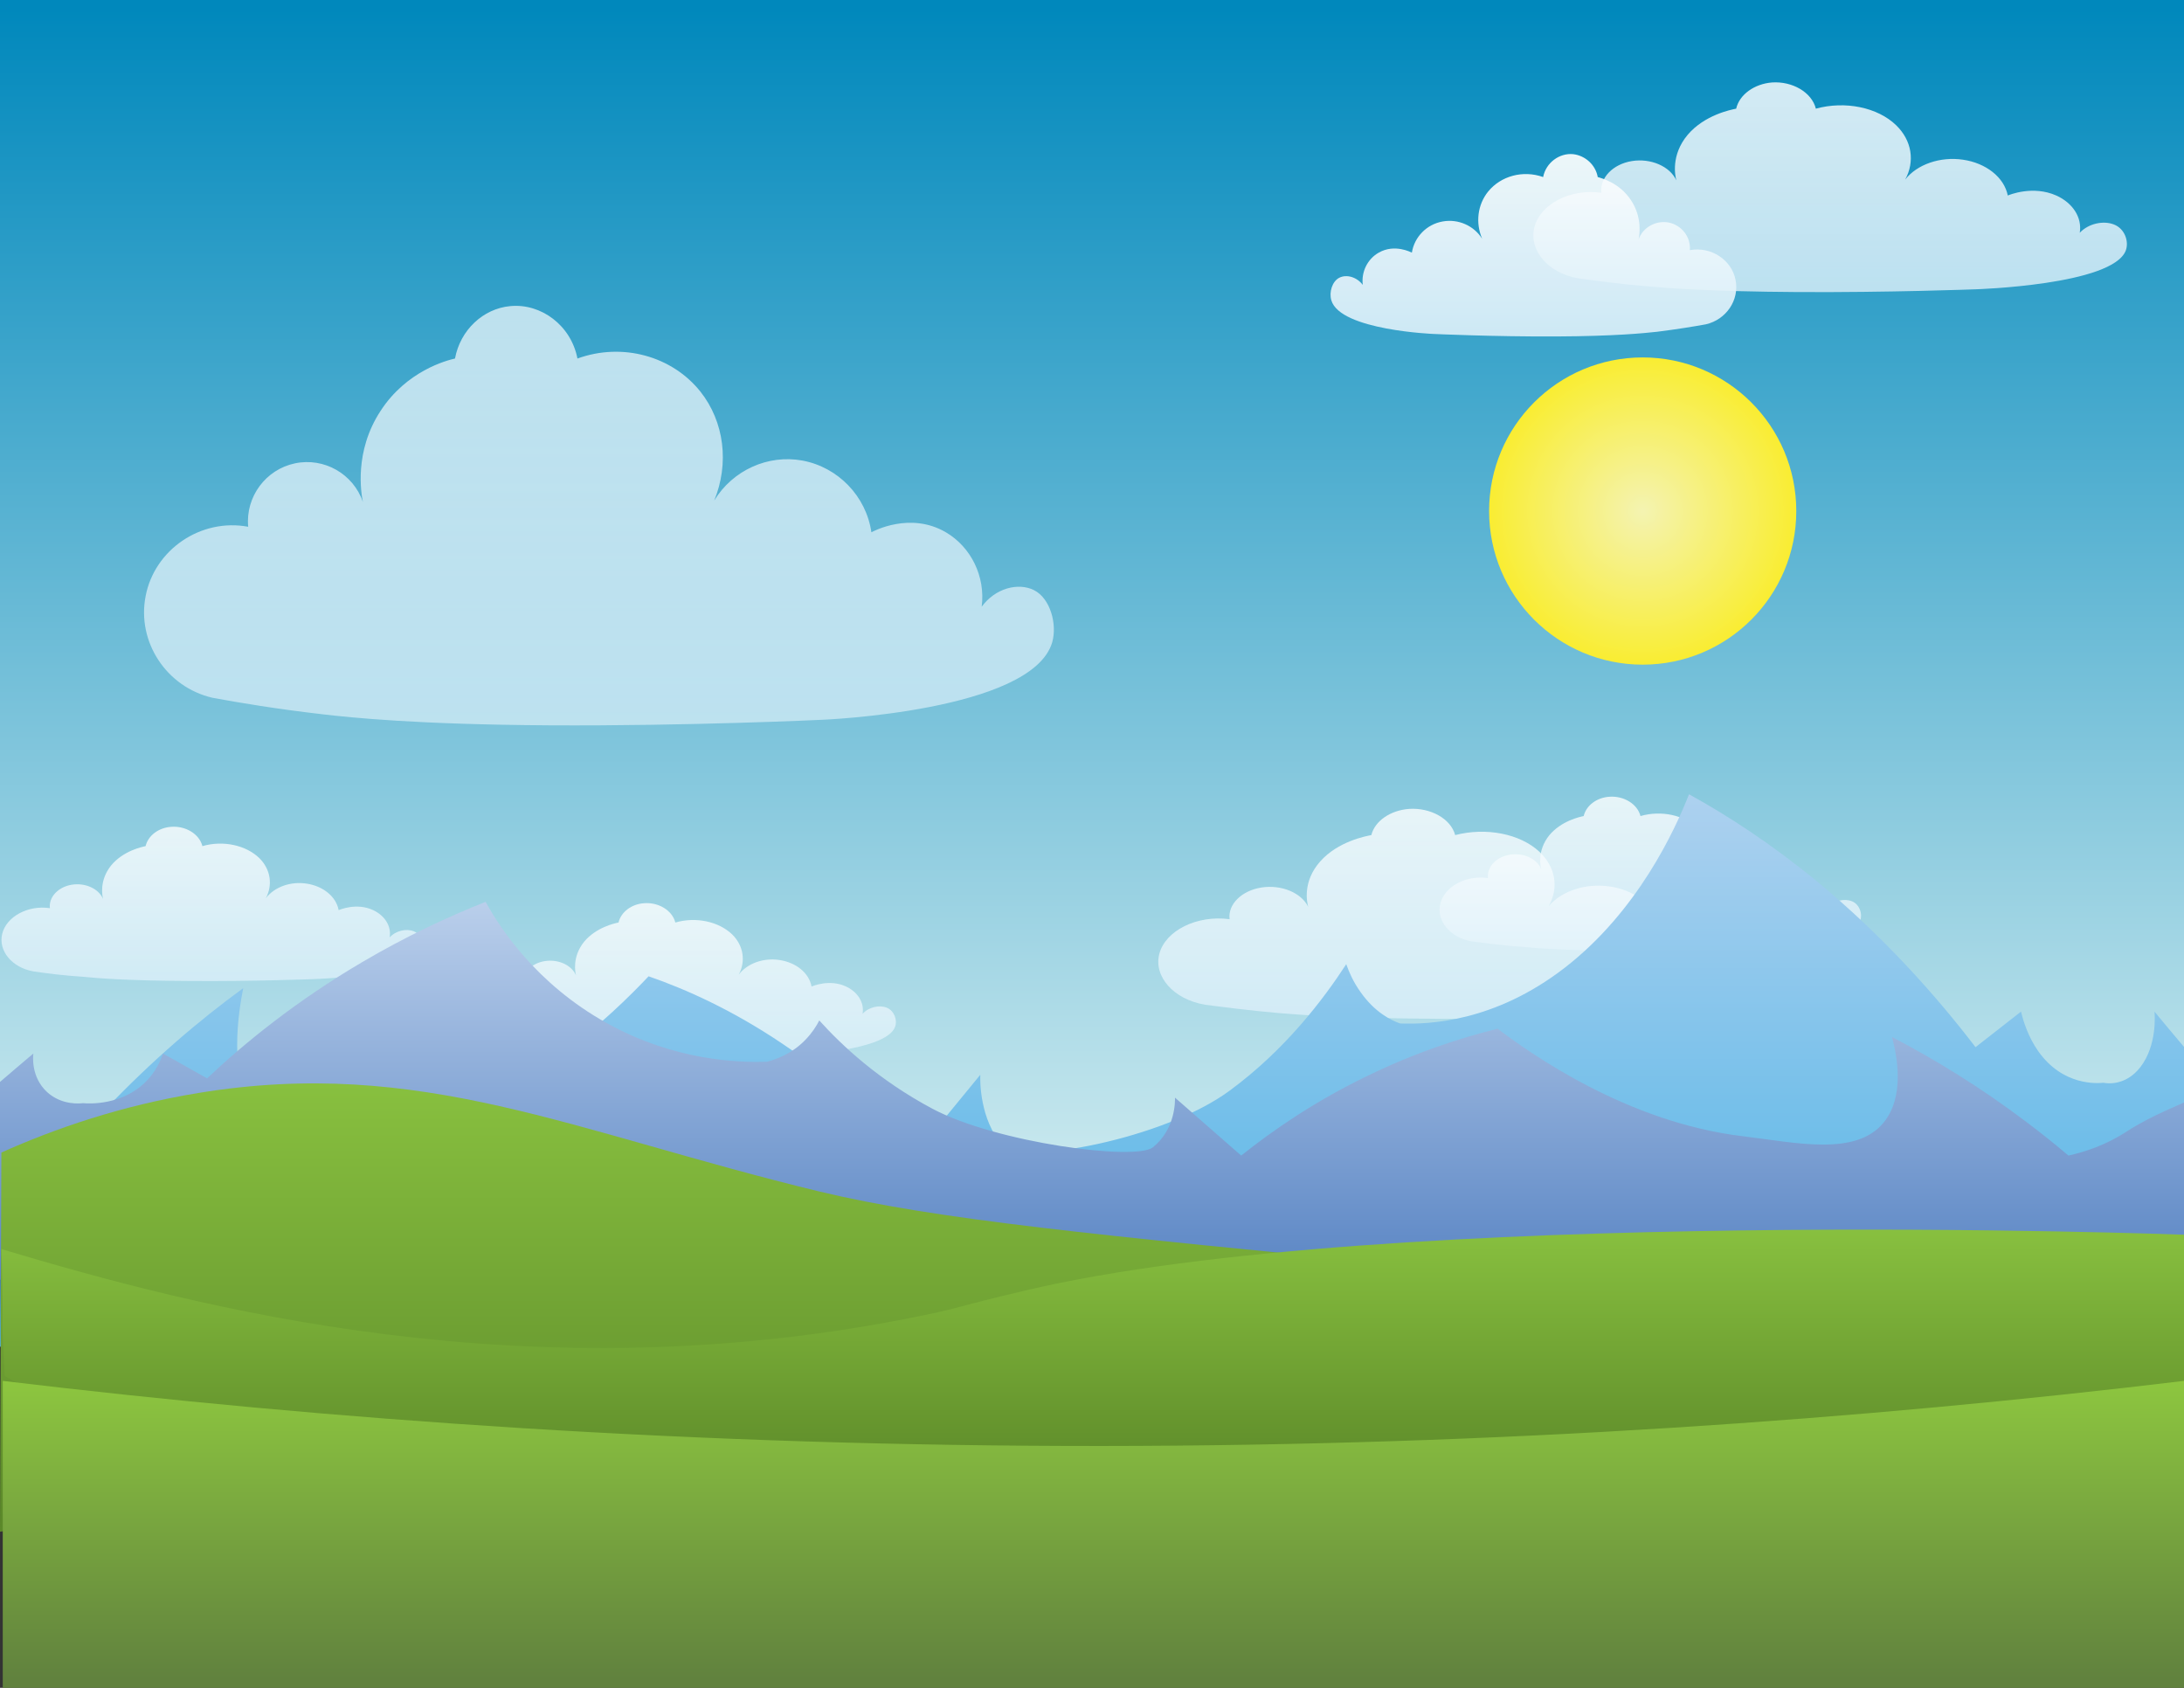 <?xml version="1.0" encoding="UTF-8" standalone="no"?><!DOCTYPE svg PUBLIC "-//W3C//DTD SVG 1.1//EN" "http://www.w3.org/Graphics/SVG/1.1/DTD/svg11.dtd"><svg width="100%" height="100%" viewBox="0 0 792 612" version="1.1" xmlns="http://www.w3.org/2000/svg" xmlns:xlink="http://www.w3.org/1999/xlink" xml:space="preserve" xmlns:serif="http://www.serif.com/" style="fill-rule:evenodd;clip-rule:evenodd;stroke-linejoin:round;stroke-miterlimit:2;"><rect x="0" y="0" width="792" height="612" fill="#333333" stroke="none"/><rect x="0" y="0" width="792" height="456" style="fill:url(#_Linear1);"/><circle cx="595.7" cy="185.3" r="55.7" style="fill:url(#_Radial2);"/><g id="top-clouds"><path d="M77,253c-16.7,-3.9 -27.4,-20.3 -24.2,-36.8c3.2,-16.9 20,-28.4 37.2,-25.2c-1,-10.9 6.4,-20.8 17,-23c10.5,-2.2 21.1,3.8 24.6,14c-0.6,-3 -3.3,-18.2 6.4,-33c9.4,-14.5 23.9,-18.3 27,-19c1.9,-10.3 10.2,-18.1 20,-19c11.2,-1.1 22.1,7 24.4,19c16.3,-5.9 34.3,-0.9 44.6,12c8.7,11 10.5,26.1 5,39.5c6.7,-11 19.5,-16.8 32,-14.5c12.9,2.4 23.1,12.9 25,26c0.6,-0.3 14,-7.6 27,0c9.2,5.4 14.4,16.1 13,27c4.9,-6.7 13.2,-8.9 19,-6c5.9,3 8.4,12.3 6.6,18.8c-7.2,25.2 -83.6,28.2 -83.6,28.2c0,0 -48.4,2.3 -99,2c-47.8,-0.3 -71.7,-2.8 -82,-4c-16.5,-1.9 -30.3,-4.2 -40,-6Z" style="fill:url(#_Linear3);fill-rule:nonzero;"/><path d="M572.2,100.9c-10.9,-1.9 -17.8,-10.2 -15.8,-18.4c2.1,-8.5 13,-14.2 24.3,-12.6c-0.6,-5.4 4.2,-10.4 11.1,-11.5c6.8,-1.1 13.8,1.9 16.1,7c-0.4,-1.5 -2.1,-9.1 4.1,-16.5c6.1,-7.2 15.6,-9.1 17.6,-9.5c1.2,-5.2 6.7,-9 13,-9.5c7.3,-0.5 14.4,3.5 15.9,9.5c10.6,-2.9 22.4,-0.5 29.1,6c5.7,5.5 6.9,13.1 3.3,19.7c4.3,-5.5 12.7,-8.4 20.9,-7.2c8.4,1.2 15,6.4 16.3,13c0.4,-0.2 9.1,-3.8 17.6,0c6,2.7 9.4,8 8.5,13.5c3.2,-3.4 8.6,-4.5 12.4,-3c3.9,1.5 5.5,6.1 4.3,9.4c-4.7,12.6 -54.5,14.1 -54.5,14.1c0,0 -31.6,1.2 -64.6,1c-31.2,-0.2 -46.8,-1.4 -53.5,-2c-10.8,-0.9 -19.8,-2.1 -26.1,-3Z" style="fill:url(#_Linear4);fill-rule:nonzero;"/></g><path id="single-cloud" d="M618.6,117.6c7.4,-1.7 12.2,-8.8 10.8,-16c-1.4,-7.4 -8.9,-12.3 -16.6,-10.9c0.4,-4.7 -2.9,-9 -7.6,-10c-4.7,-0.9 -9.4,1.7 -11,6.1c0.3,-1.3 1.5,-7.9 -2.8,-14.3c-4.2,-6.3 -10.7,-7.9 -12,-8.3c-0.8,-4.5 -4.6,-7.8 -8.9,-8.3c-5,-0.5 -9.9,3.1 -10.9,8.3c-7.3,-2.6 -15.3,-0.4 -19.9,5.2c-3.9,4.8 -4.7,11.4 -2.2,17.2c-3,-4.8 -8.7,-7.3 -14.3,-6.3c-5.8,1 -10.3,5.6 -11.2,11.3c-0.3,-0.1 -6.2,-3.3 -12,0c-4.1,2.3 -6.4,7 -5.8,11.7c-2.2,-2.9 -5.9,-3.9 -8.5,-2.6c-2.6,1.3 -3.8,5.3 -2.9,8.2c3.2,10.9 37.3,12.2 37.3,12.2c0,0 21.6,1 44.2,0.9c21.3,-0.1 32,-1.2 36.6,-1.7c7.2,-0.9 13.3,-1.9 17.7,-2.7Z" style="fill:url(#_Linear5);fill-rule:nonzero;"/><g id="bottom-clouds"><path d="M183.5,379.9c-7.7,-1.4 -12.7,-7.5 -11.2,-13.6c1.5,-6.2 9.3,-10.5 17.3,-9.3c-0.5,-4 3,-7.7 7.9,-8.5c4.9,-0.8 9.8,1.4 11.4,5.2c-0.3,-1.1 -1.5,-6.7 2.9,-12.2c4.4,-5.3 11.1,-6.7 12.5,-7c0.9,-3.8 4.7,-6.7 9.3,-7c5.2,-0.4 10.2,2.6 11.3,7c7.6,-2.2 15.9,-0.3 20.7,4.4c4,4 4.9,9.6 2.3,14.5c3.1,-4.1 9,-6.2 14.8,-5.3c6,0.9 10.7,4.7 11.6,9.6c0.3,-0.1 6.5,-2.8 12.5,0c4.3,2 6.7,5.9 6,9.9c2.3,-2.5 6.1,-3.3 8.8,-2.2c2.7,1.1 3.9,4.5 3,6.9c-3.3,9.3 -38.7,10.4 -38.7,10.4c0,0 -22.5,0.9 -45.9,0.7c-22.2,-0.1 -33.3,-1 -38,-1.5c-7.6,-0.5 -14,-1.4 -18.5,-2Z" style="fill:url(#_Linear6);fill-rule:nonzero;"/><path d="M12,352.2c-7.7,-1.4 -12.7,-7.5 -11.2,-13.6c1.5,-6.2 9.3,-10.5 17.3,-9.3c-0.5,-4 3,-7.7 7.9,-8.5c4.9,-0.8 9.8,1.4 11.4,5.2c-0.3,-1.1 -1.5,-6.7 2.9,-12.2c4.4,-5.3 11.1,-6.7 12.5,-7c0.9,-3.8 4.7,-6.7 9.3,-7c5.2,-0.4 10.2,2.6 11.3,7c7.6,-2.2 15.9,-0.3 20.7,4.4c4,4 4.9,9.6 2.3,14.5c3.1,-4.1 9,-6.2 14.8,-5.3c6,0.9 10.7,4.7 11.6,9.6c0.3,-0.1 6.5,-2.8 12.5,0c4.3,2 6.7,5.9 6,9.9c2.3,-2.5 6.1,-3.3 8.8,-2.2c2.7,1.1 3.9,4.5 3,6.9c-3.3,9.3 -38.7,10.4 -38.7,10.4c0,0 -22.5,0.9 -45.9,0.7c-22.2,-0.1 -33.3,-1 -38,-1.5c-7.6,-0.5 -14,-1.3 -18.5,-2Z" style="fill:url(#_Linear7);fill-rule:nonzero;"/><path d="M533.5,341.3c-7.7,-1.4 -12.7,-7.5 -11.2,-13.6c1.5,-6.2 9.3,-10.5 17.3,-9.3c-0.5,-4 3,-7.7 7.9,-8.5c4.9,-0.8 9.8,1.4 11.4,5.2c-0.3,-1.1 -1.5,-6.7 2.9,-12.2c4.4,-5.3 11.1,-6.7 12.5,-7c0.9,-3.8 4.7,-6.7 9.3,-7c5.2,-0.4 10.2,2.6 11.3,7c7.6,-2.2 15.9,-0.3 20.7,4.4c4,4 4.9,9.6 2.3,14.5c3.1,-4.1 9,-6.2 14.8,-5.3c6,0.9 10.7,4.7 11.6,9.6c0.3,-0.1 6.5,-2.8 12.5,0c4.3,2 6.7,5.9 6,9.9c2.3,-2.5 6.1,-3.3 8.8,-2.2c2.7,1.1 3.9,4.5 3,6.9c-3.3,9.3 -38.7,10.4 -38.7,10.4c0,0 -22.5,0.9 -45.9,0.7c-22.2,-0.1 -33.3,-1 -38,-1.5c-7.6,-0.5 -13.9,-1.4 -18.5,-2Z" style="fill:url(#_Linear8);fill-rule:nonzero;"/><path d="M437,364.3c-11.4,-1.9 -18.7,-10.2 -16.6,-18.4c2.2,-8.5 13.7,-14.2 25.5,-12.6c-0.7,-5.4 4.4,-10.4 11.6,-11.5c7.2,-1.1 14.4,1.9 16.9,7c-0.4,-1.5 -2.2,-9.1 4.4,-16.5c6.4,-7.2 16.4,-9.1 18.5,-9.5c1.3,-5.2 7,-9 13.7,-9.5c7.7,-0.5 15.1,3.5 16.7,9.5c11.2,-2.9 23.5,-0.5 30.5,6c5.9,5.5 7.2,13.1 3.4,19.8c4.6,-5.5 13.3,-8.4 21.9,-7.2c8.9,1.2 15.8,6.4 17.1,13c0.4,-0.2 9.6,-3.8 18.5,0c6.3,2.7 9.8,8 8.9,13.5c3.4,-3.4 9.1,-4.5 13,-3c4.1,1.5 5.8,6.1 4.5,9.4c-4.9,12.6 -57.1,14.1 -57.2,14.1c0,0 -33.1,1.2 -67.7,1c-32.7,-0.2 -49.1,-1.4 -56.1,-2c-11.4,-1 -20.8,-2.2 -27.5,-3.1Z" style="fill:url(#_Linear9);fill-rule:nonzero;"/></g><path d="M792,379.6c-3.6,-4.3 -7.2,-8.5 -10.7,-12.8c0.1,1 1,12.2 -5.1,20.1c-5.5,7.1 -12.4,5.9 -13.4,5.7c-2.1,0.2 -14.7,1.3 -23.7,-11.5c-3.5,-5 -5.3,-10.5 -6.2,-14.3l-16.5,12.9c-14.4,-18.8 -33.5,-40.3 -57.6,-60.2c-16.6,-13.6 -32.3,-23.8 -46.3,-31.5c-5,12.7 -18.5,42.4 -45.2,63c-25.4,19.6 -49.2,20.5 -59.6,20.1c-3.1,-1.1 -9.1,-3.9 -14.4,-11.5c-2.5,-3.5 -4.1,-7.1 -5.1,-10c-8.4,12.9 -22.1,31 -42.2,45.8c-24,17.8 -75.9,27.1 -82.3,20.1c-8.6,-9.6 -8.3,-24.2 -8.2,-25.8c-8.2,10 -16.5,20.1 -24.7,30.1c-11.7,-13.1 -27.4,-28.2 -47.3,-41.5c-18,-12.1 -34.7,-19.6 -48.3,-24.3c-11.8,12.5 -48.1,48.7 -91.5,55.9c-19.7,3.3 -42.1,10.5 -52.4,-7.2c-8.1,-13.7 -5,-34.9 -3.1,-44.4c-15.9,11.6 -33,26.1 -50.4,44.4c-5.4,5.7 -10.6,11.5 -15.4,17.2c-5.9,-1.8 -22,-12.7 -22,-12.7l-0.4,81.1c0,0 525.6,-2.8 792,-4.2" style="fill:url(#_Linear10);fill-rule:nonzero;"/><path d="M0,392.3c4,-3.4 8,-6.9 12.1,-10.3c-0.1,0.7 -1,8.5 5,14c5.4,4.9 12.1,4.1 13,4c2.1,0.2 14.3,0.9 23,-8c3.4,-3.5 5.1,-7.3 6,-10c5.3,3 10.7,6 16,9c14,-13.2 32.6,-28.2 56,-42c16.1,-9.5 31.4,-16.6 45,-22c4.9,8.9 18,29.6 44,44c24.7,13.7 47.8,14.3 58,14c3,-0.8 8.9,-2.7 14,-8c2.4,-2.5 4,-5 5,-7c8.1,9 21.5,21.6 41,32c23.3,12.4 73.8,19 80,14c8.3,-6.7 8,-16.9 8,-18l24,21c11.4,-9.1 26.7,-19.7 46,-29c17.5,-8.5 33.7,-13.7 47,-17c11.5,8.7 46.8,34 89,39c19.2,2.3 40.9,7.4 51,-5c7.8,-9.6 4.8,-24.3 3,-31c15.5,8.1 32.1,18.2 49,31c5.3,4 10.3,8 15,12c5.8,-1.3 13.5,-3.7 21.4,-8.9c8.4,-5.5 20.5,-10.2 20.6,-10.4l0,67.3l-792.1,-3" style="fill:url(#_Linear11);fill-rule:nonzero;"/><path d="M0.5,417.9c19.2,-8.6 43.3,-17 71.5,-21.6c80.5,-13.2 135.5,14 225,35.7c42.3,10.2 100.2,15.8 216,27c123,11.9 279,20.6 279,20.6l0,38.4c0,0 -779.3,34.2 -792,37.4l0.5,-137.5Z" style="fill:url(#_Linear12);fill-rule:nonzero;"/><path d="M0.5,452.9c69.9,20.9 191.2,53.6 334,24.1c15.1,-3.1 9.9,-2.6 37,-9c131.5,-31.2 420.5,-20.3 420.5,-20.3c0,0 0,96.5 0,95.8c0,-0.7 -537.3,103.9 -790.3,-44.6c-1.6,-33.2 -0.2,-3.2 -1,-39.9c-0.1,-1.9 -0.1,-3.9 -0.2,-6.1Z" style="fill:url(#_Linear13);fill-rule:nonzero;"/><path d="M792,500.7c-116.6,14 -248.1,23.5 -392.2,23.6c-146.7,0.1 -280.5,-9.4 -398.8,-23.6l0,111.4l791,0l0,-111.4Z" style="fill:url(#_Linear14);fill-rule:nonzero;"/><defs><linearGradient id="_Linear1" x1="0" y1="0" x2="1" y2="0" gradientUnits="userSpaceOnUse" gradientTransform="matrix(2.79218e-14,455.997,-455.997,2.79218e-14,396,-0.027)"><stop offset="0" style="stop-color:#0088bc;stop-opacity:1"/><stop offset="0.99" style="stop-color:#d5eef1;stop-opacity:1"/><stop offset="1" style="stop-color:#d5eef1;stop-opacity:1"/></linearGradient><radialGradient id="_Radial2" cx="0" cy="0" r="1" gradientUnits="userSpaceOnUse" gradientTransform="matrix(55.708,0,0,55.708,595.71,185.29)"><stop offset="0" style="stop-color:#f4f3b0;stop-opacity:1"/><stop offset="0.01" style="stop-color:#f4f3b0;stop-opacity:1"/><stop offset="1" style="stop-color:#f9ed32;stop-opacity:1"/></radialGradient><linearGradient id="_Linear3" x1="0" y1="0" x2="1" y2="0" gradientUnits="userSpaceOnUse" gradientTransform="matrix(9.31466e-15,152.12,-152.12,9.31466e-15,217.2,110.88)"><stop offset="0" style="stop-color:#fff;stop-opacity:0.68"/><stop offset="0.99" style="stop-color:#dbeff9;stop-opacity:0.68"/><stop offset="1" style="stop-color:#dbeff9;stop-opacity:0.68"/></linearGradient><linearGradient id="_Linear4" x1="0" y1="0" x2="1" y2="0" gradientUnits="userSpaceOnUse" gradientTransform="matrix(4.65752e-15,76.063,-76.063,4.65752e-15,663.58,29.877)"><stop offset="0" style="stop-color:#fff;stop-opacity:0.82"/><stop offset="0.99" style="stop-color:#dbeff9;stop-opacity:0.82"/><stop offset="1" style="stop-color:#dbeff9;stop-opacity:0.82"/></linearGradient><linearGradient id="_Linear5" x1="0" y1="0" x2="1" y2="0" gradientUnits="userSpaceOnUse" gradientTransform="matrix(4.04703e-15,66.093,-66.093,4.04703e-15,556.005,55.877)"><stop offset="0" style="stop-color:#fff;stop-opacity:0.92"/><stop offset="0.99" style="stop-color:#dbeff9;stop-opacity:0.92"/><stop offset="1" style="stop-color:#dbeff9;stop-opacity:0.92"/></linearGradient><linearGradient id="_Linear6" x1="0" y1="0" x2="1" y2="0" gradientUnits="userSpaceOnUse" gradientTransform="matrix(3.43085e-15,56.03,-56.03,3.43085e-15,248.47,327.54)"><stop offset="0" style="stop-color:#fff;stop-opacity:0.79"/><stop offset="0.99" style="stop-color:#dbeff9;stop-opacity:0.79"/><stop offset="1" style="stop-color:#dbeff9;stop-opacity:0.79"/></linearGradient><linearGradient id="_Linear7" x1="0" y1="0" x2="1" y2="0" gradientUnits="userSpaceOnUse" gradientTransform="matrix(3.43085e-15,56.03,-56.03,3.43085e-15,77,299.9)"><stop offset="0" style="stop-color:#fff;stop-opacity:0.79"/><stop offset="0.99" style="stop-color:#dbeff9;stop-opacity:0.79"/><stop offset="1" style="stop-color:#dbeff9;stop-opacity:0.79"/></linearGradient><linearGradient id="_Linear8" x1="0" y1="0" x2="1" y2="0" gradientUnits="userSpaceOnUse" gradientTransform="matrix(3.43085e-15,56.03,-56.03,3.43085e-15,598.53,288.94)"><stop offset="0" style="stop-color:#fff;stop-opacity:0.79"/><stop offset="0.99" style="stop-color:#dbeff9;stop-opacity:0.79"/><stop offset="1" style="stop-color:#dbeff9;stop-opacity:0.79"/></linearGradient><linearGradient id="_Linear9" x1="0" y1="0" x2="1" y2="0" gradientUnits="userSpaceOnUse" gradientTransform="matrix(4.65733e-15,76.06,-76.06,4.65733e-15,532.94,293.3)"><stop offset="0" style="stop-color:#fff;stop-opacity:0.79"/><stop offset="0.99" style="stop-color:#dbeff9;stop-opacity:0.79"/><stop offset="1" style="stop-color:#dbeff9;stop-opacity:0.79"/></linearGradient><linearGradient id="_Linear10" x1="0" y1="0" x2="1" y2="0" gradientUnits="userSpaceOnUse" gradientTransform="matrix(1.22697e-14,200.38,-200.38,1.22697e-14,396,287.97)"><stop offset="0" style="stop-color:#add1ef;stop-opacity:1"/><stop offset="0.99" style="stop-color:#4db3e6;stop-opacity:1"/><stop offset="1" style="stop-color:#4db3e6;stop-opacity:1"/></linearGradient><linearGradient id="_Linear11" x1="0" y1="0" x2="1" y2="0" gradientUnits="userSpaceOnUse" gradientTransform="matrix(8.57192e-15,139.99,-139.99,8.57192e-15,396,326.97)"><stop offset="0" style="stop-color:#bacfeb;stop-opacity:1"/><stop offset="1" style="stop-color:#5783c3;stop-opacity:1"/></linearGradient><linearGradient id="_Linear12" x1="0" y1="0" x2="1" y2="0" gradientUnits="userSpaceOnUse" gradientTransform="matrix(9.95148e-15,162.52,-162.52,9.95148e-15,396,392.83)"><stop offset="0" style="stop-color:#88c03f;stop-opacity:1"/><stop offset="0.97" style="stop-color:#5c892a;stop-opacity:1"/><stop offset="1" style="stop-color:#5c892a;stop-opacity:1"/></linearGradient><linearGradient id="_Linear13" x1="0" y1="0" x2="1" y2="0" gradientUnits="userSpaceOnUse" gradientTransform="matrix(8.12676e-15,132.72,-132.72,8.12676e-15,396.26,445.86)"><stop offset="0" style="stop-color:#88c03f;stop-opacity:1"/><stop offset="1" style="stop-color:#48701f;stop-opacity:1"/><stop offset="1" style="stop-color:#48701f;stop-opacity:1"/></linearGradient><linearGradient id="_Linear14" x1="0" y1="0" x2="1" y2="0" gradientUnits="userSpaceOnUse" gradientTransform="matrix(6.81822e-15,111.35,-111.35,6.81822e-15,396.5,500.68)"><stop offset="0" style="stop-color:#8dc63f;stop-opacity:1"/><stop offset="0.97" style="stop-color:#61823e;stop-opacity:1"/><stop offset="1" style="stop-color:#61823e;stop-opacity:1"/></linearGradient></defs></svg>